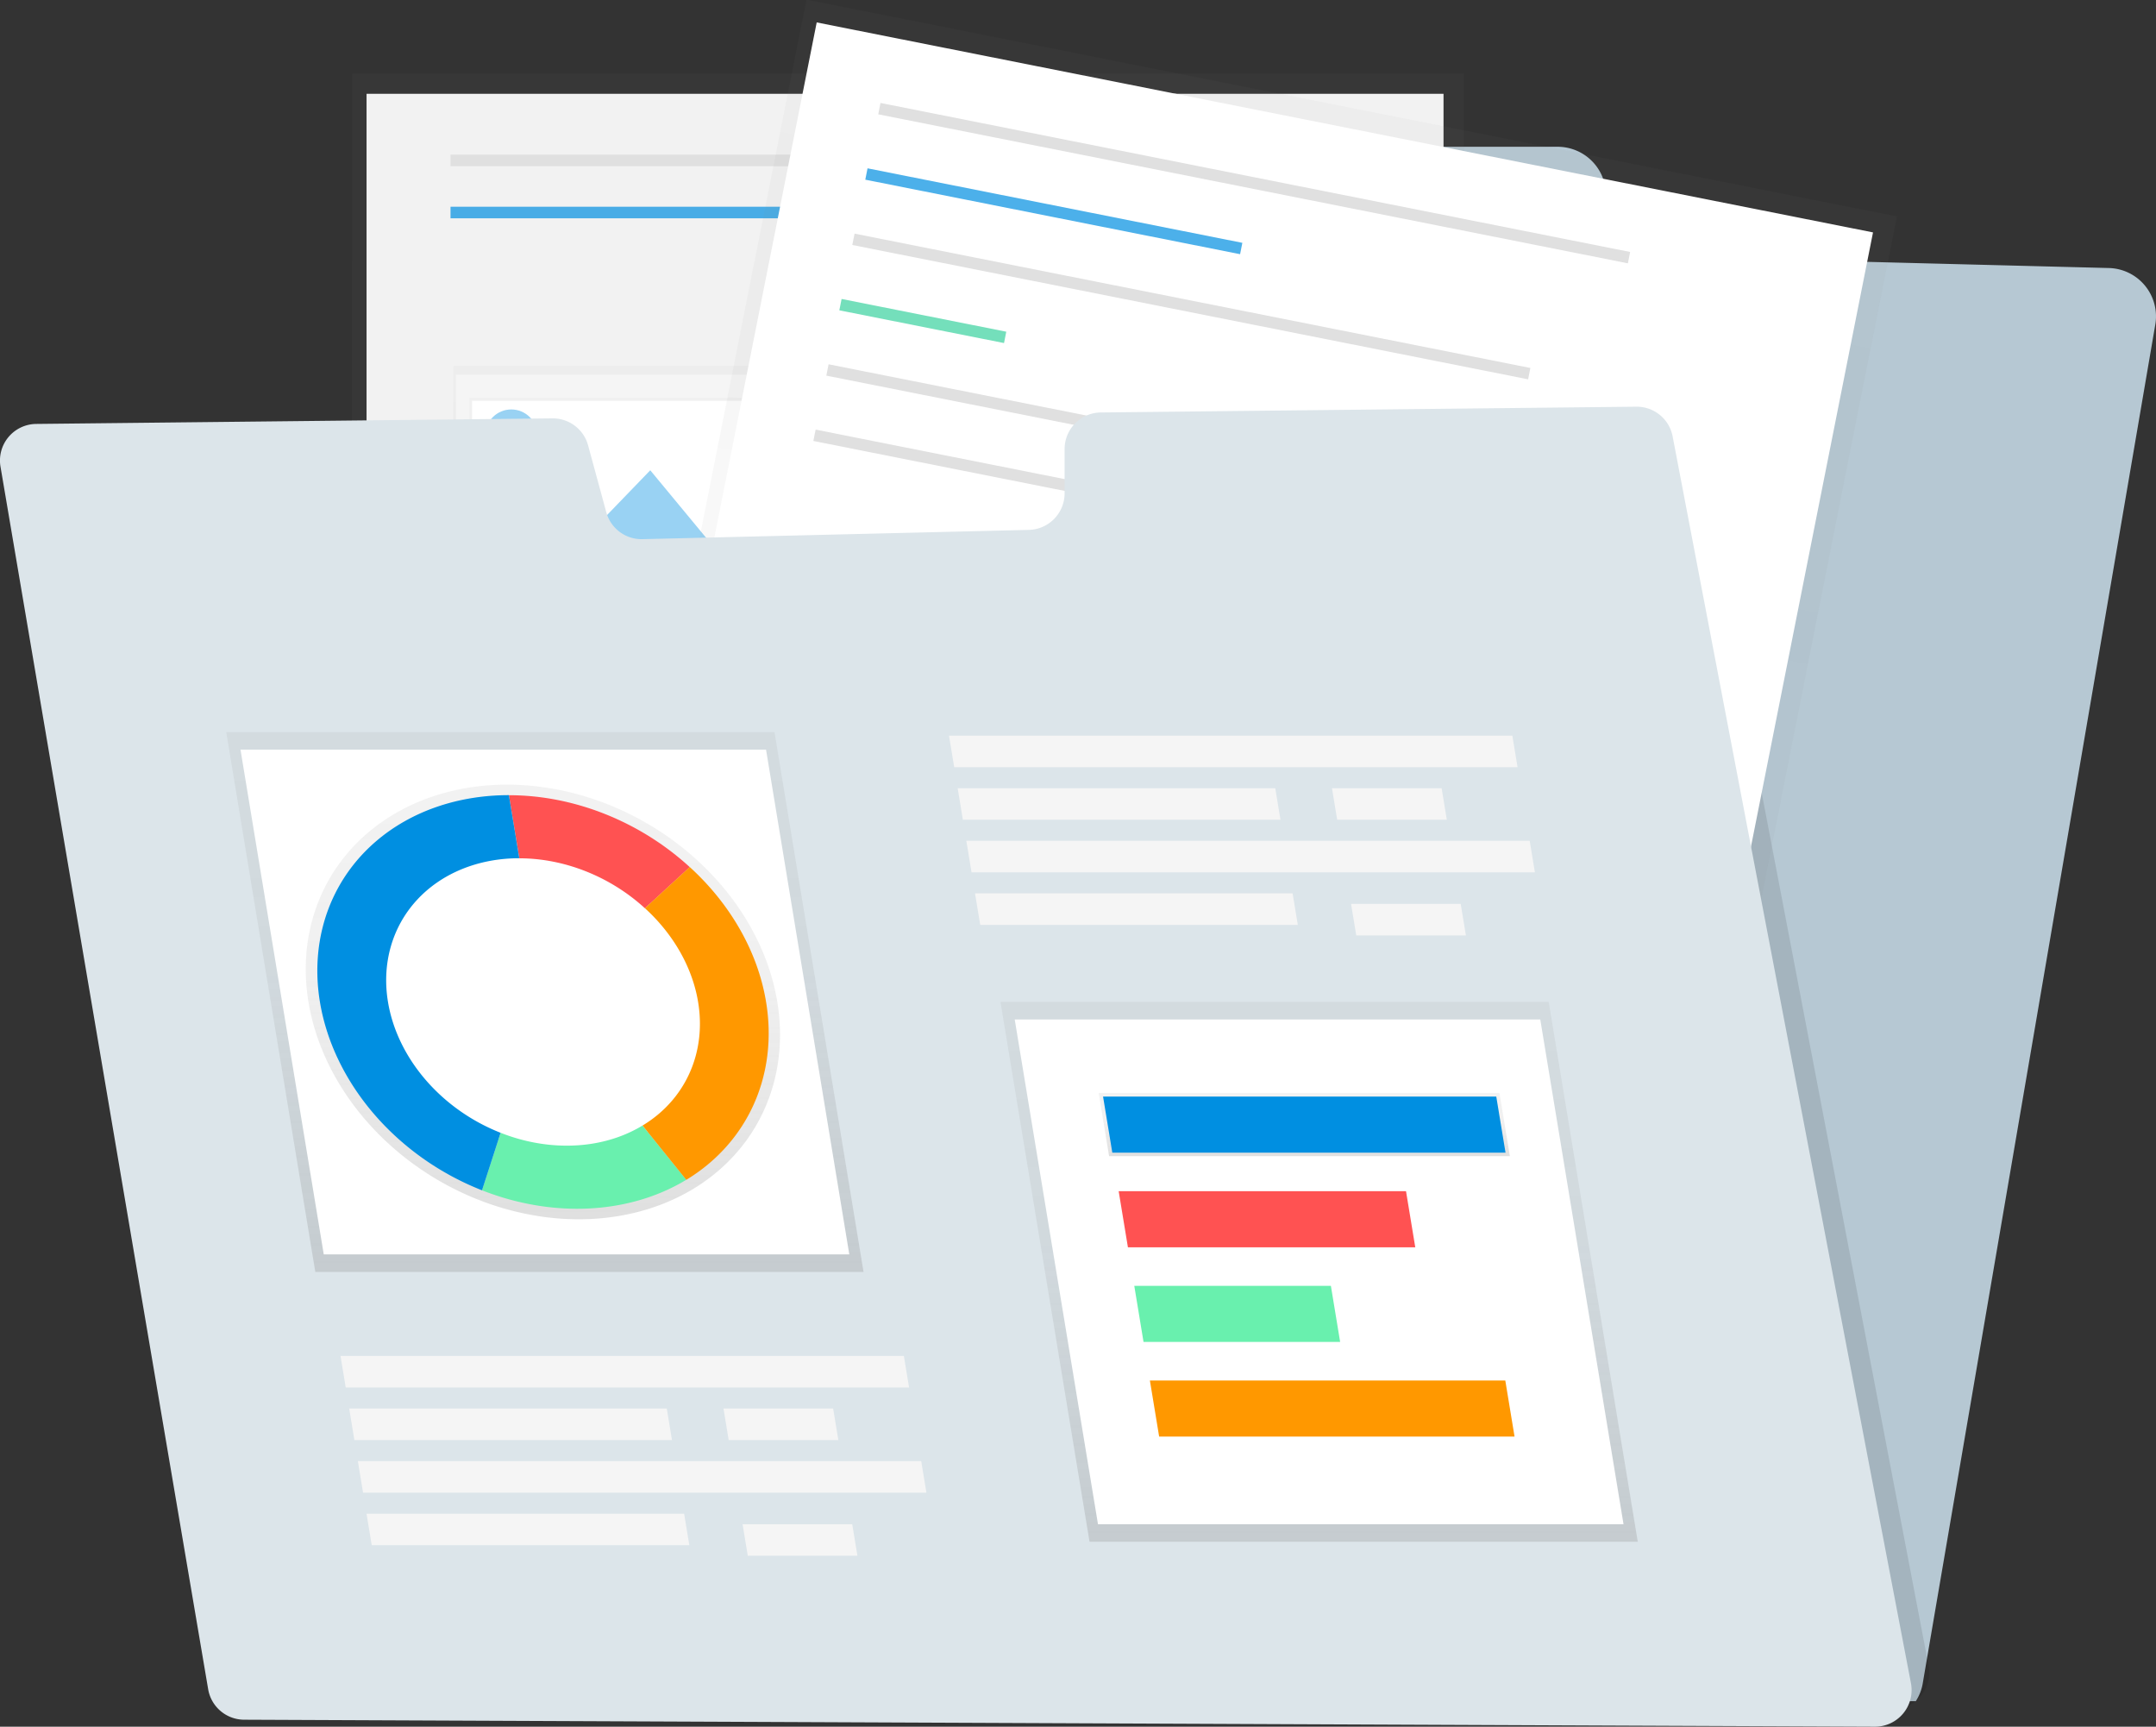 <?xml version="1.0" encoding="UTF-8"?>
<!-- Created with Inkscape (http://www.inkscape.org/) -->
<svg width="163.05mm" height="130.55mm" version="1.1" viewBox="0 0 163.05 130.55" xmlns="http://www.w3.org/2000/svg" xmlns:cc="http://creativecommons.org/ns#" xmlns:dc="http://purl.org/dc/elements/1.1/" xmlns:rdf="http://www.w3.org/1999/02/22-rdf-syntax-ns#" xmlns:xlink="http://www.w3.org/1999/xlink">
 <rect x="0" y="0" width="163.05" height="130.55" fill="#333333" stroke="none"/>
 <defs>
  <linearGradient id="27aa7b70-b106-4a00-be67-693c8380e41d" x1="397.74" x2="397.74" y1="717.25" y2="86.11" gradientUnits="userSpaceOnUse">
   <stop stop-color="gray" stop-opacity=".25" offset="0"/>
   <stop stop-color="gray" stop-opacity=".12" offset=".54"/>
   <stop stop-color="gray" stop-opacity=".1" offset="1"/>
  </linearGradient>
  <linearGradient id="46a816da-c484-41ec-8a6f-fbf14454d910" x1="288.88" x2="288.88" y1="378.44" y2="209.65" xlink:href="#27aa7b70-b106-4a00-be67-693c8380e41d"/>
  <linearGradient id="32b634d8-28f1-48d9-a868-f602a2cad942" x1="288.88" x2="288.88" y1="328.29" y2="223.1" xlink:href="#27aa7b70-b106-4a00-be67-693c8380e41d"/>
  <clipPath id="7a4c6aff-0be0-461b-a111-b3ae1b8fbf73" transform="translate(-140.93 -67.23)">
   <rect id="8cc91f6d-19b0-43cc-9c18-2faa83ac34ba" x="354.51" y="291.55" width="150.6" height="101.52" fill="#fff" data-name="&lt;Rectangle&gt;"/>
  </clipPath>
  <linearGradient id="38f1cb81-8fac-4205-a0ff-a33ac00d354c" x1="288.88" x2="288.88" y1="594.94" y2="426.14" xlink:href="#27aa7b70-b106-4a00-be67-693c8380e41d"/>
  <linearGradient id="6fc01aaf-135e-403e-a209-43b2a4fe59f1" x1="288.88" x2="288.88" y1="544.79" y2="439.6" xlink:href="#27aa7b70-b106-4a00-be67-693c8380e41d"/>
  <clipPath id="79ce363a-d134-40e4-9f82-b96d04a36978" transform="translate(-140.93 -67.23)">
   <rect x="354.51" y="508.05" width="150.6" height="101.52" fill="#fff" data-name="&lt;Rectangle&gt;"/>
  </clipPath>
  <linearGradient id="54803c44-522d-4b9e-9a34-f1f7b43e8483" x1="671.57" x2="671.57" y1="760.34" y2="129.2" gradientTransform="rotate(90 651.76 457.66)" xlink:href="#27aa7b70-b106-4a00-be67-693c8380e41d"/>
  <linearGradient id="089a6a47-adaa-499b-aefb-cd6464b62fb8" x1="670.96" x2="670.96" y1="553.63" y2="387.28" gradientTransform="rotate(90,648.96,480.55)" xlink:href="#27aa7b70-b106-4a00-be67-693c8380e41d"/>
  <linearGradient id="linearGradient3654" x1="397.74" x2="397.74" y1="717.25" y2="86.11" gradientUnits="userSpaceOnUse" xlink:href="#27aa7b70-b106-4a00-be67-693c8380e41d"/>
  <linearGradient id="e976fbab-c7be-4f98-b33a-a56658b85843-7" x1="790.62" x2="790.62" y1="362.68" y2="344.68" gradientTransform="translate(-246.29 694.14)" xlink:href="#9b3bd20d-94b1-4b89-8689-3658f931a37a-5"/>
  <linearGradient id="9b3bd20d-94b1-4b89-8689-3658f931a37a-5" x1="213.62" x2="213.62" y1="486" gradientUnits="userSpaceOnUse">
   <stop stop-color="gray" stop-opacity=".25" offset="0"/>
   <stop stop-color="gray" stop-opacity=".12" offset=".54"/>
   <stop stop-color="gray" stop-opacity=".1" offset="1"/>
  </linearGradient>
  <linearGradient id="09992bb0-0588-4d4c-95c8-1ad271d94435-4" x1="749.12" x2="749.12" y1="475.15" y2="351.15" gradientTransform="translate(-400.79 599.66)" xlink:href="#9b3bd20d-94b1-4b89-8689-3658f931a37a-5"/>
  <linearGradient id="244838b0-6b94-4a4f-974c-f4ebcd2d6e43-6" x1="788.12" x2="788.12" y1="472.68" y2="318.68" gradientTransform="translate(-246.29 694.14)" xlink:href="#9b3bd20d-94b1-4b89-8689-3658f931a37a-5"/>
  <linearGradient id="89aca64f-6823-4107-b0e5-363f57c50e19-3" x1="595.12" x2="595.12" y1="395.68" y2="241.68" gradientTransform="translate(-246.29 694.14)" xlink:href="#9b3bd20d-94b1-4b89-8689-3658f931a37a-5"/>
 </defs>
 <g transform="translate(-22.268 -90.302)">
  <g stroke-width=".265">
   <path d="m47.186 219.02a3.638 3.638 0 0 1-0.812-2.77l11.679-95.56 0.968-7.938a3.664 3.664 0 0 1 3.609-3.217l34.208-0.228a3.659 3.659 0 0 0 3.635-3.76l-0.013-0.362a3.662 3.662 0 0 1 3.659-3.786h35.946a3.659 3.659 0 0 1 3.659 3.651 3.905 3.905 0 0 1-0.032 0.492 3.659 3.659 0 0 0 3.535 4.143l34.523 0.881a3.656 3.656 0 0 1 3.514 4.276l-17.259 100.81-0.325 1.905a3.58 3.58 0 0 1-0.529 1.365z" fill="#b6c8d3"/>
   <path d="m167.15 218.91a2.728 2.728 0 0 1-1.752 0.619l-118.21-0.503a3.638 3.638 0 0 1-0.812-2.77l11.679-95.56 7.324-0.079a2.768 2.768 0 0 1 2.699 2.043l1.368 5.048a2.768 2.768 0 0 0 2.736 2.043l29.229-0.701a2.768 2.768 0 0 0 2.701-2.768v-3.344a2.768 2.768 0 0 1 2.736-2.768l40.502-0.437a2.768 2.768 0 0 1 2.744 2.246l17.912 93.662 0.116 0.603a2.752 2.752 0 0 1-0.974 2.664z" opacity=".1"/>
   <circle cx="-148.32" cy="326.68" r=".836" opacity=".1"/>
  </g>
  <g transform="matrix(.179 0 0 .179 19.735 80.448)">
   <g opacity=".5">
    <rect x="162.9" y="86.11" width="469.69" height="631.14" fill="url(#linearGradient3654)"/>
   </g>
   <rect x="169.02" y="94.67" width="455.01" height="609.12" fill="#f2f2f2"/>
   <rect x="204.49" y="120.36" width="156.56" height="4.89" fill="#e0e0e0"/>
   <rect x="204.49" y="142.37" width="156.56" height="4.89" fill="#008fe1" opacity=".7"/>
   <g fill="#e0e0e0">
    <rect x="384.29" y="120.36" width="156.56" height="4.89"/>
    <rect x="408.75" y="259.8" width="156.56" height="4.89"/>
    <rect x="412.42" y="273.25" width="156.56" height="4.89"/>
    <rect x="419.76" y="286.7" width="156.56" height="4.89"/>
    <rect x="408.75" y="476.29" width="156.56" height="4.89"/>
    <rect x="412.42" y="489.75" width="156.56" height="4.89"/>
    <rect x="419.76" y="503.2" width="156.56" height="4.89"/>
   </g>
   <g opacity=".5">
    <rect x="205.71" y="209.65" width="166.35" height="168.79" fill="url(#46a816da-c484-41ec-8a6f-fbf14454d910)"/>
   </g>
   <rect x="206.76" y="213.32" width="163.72" height="161.45" fill="#f5f5f5"/>
   <g opacity=".5">
    <rect x="212.53" y="223.1" width="152.7" height="105.19" fill="url(#32b634d8-28f1-48d9-a868-f602a2cad942)"/>
   </g>
   <rect x="213.58" y="224.32" width="150.6" height="101.52" fill="#fff" data-name="&lt;Rectangle&gt;"/>
   <g clip-path="url(#7a4c6aff-0be0-461b-a111-b3ae1b8fbf73)" fill="#008fe1">
    <polygon points="195.93 334.41 200.82 322.18 238.74 263.46 254.64 289.15 288.88 253.68 318.24 289.15 343.93 236.56 409.98 341.75" opacity=".4"/>
    <circle cx="230.17" cy="239" r="11.01" opacity=".4"/>
   </g>
   <g opacity=".5">
    <rect x="205.71" y="426.14" width="166.35" height="168.79" fill="url(#38f1cb81-8fac-4205-a0ff-a33ac00d354c)"/>
   </g>
   <rect x="206.76" y="429.81" width="163.72" height="161.45" fill="#f5f5f5"/>
   <g opacity=".5">
    <rect x="212.53" y="439.6" width="152.7" height="105.19" fill="url(#6fc01aaf-135e-403e-a209-43b2a4fe59f1)"/>
   </g>
   <rect x="213.58" y="440.82" width="150.6" height="101.52" fill="#fff" data-name="&lt;Rectangle&gt;"/>
   <g clip-path="url(#79ce363a-d134-40e4-9f82-b96d04a36978)" fill="#bdbdbd">
    <polygon points="195.93 550.9 200.82 538.67 238.74 479.96 254.64 505.65 288.88 470.18 318.24 505.65 343.93 453.05 409.98 558.24" opacity=".4"/>
    <circle cx="230.17" cy="455.5" r="11.01" opacity=".4"/>
   </g>
   <g opacity=".5">
    <rect transform="rotate(-78.76 553.22 529.7)" x="349.09" y="242.63" width="631.14" height="469.69" fill="url(#54803c44-522d-4b9e-9a34-f1f7b43e8483)"/>
   </g>
   <rect transform="rotate(-78.76 552.49 527.07)" x="359.37" y="247.33" width="609.12" height="455.01" fill="#fff"/>
   <g fill="#e0e0e0">
    <rect transform="rotate(11.24 956.25 -549.98)" x="523.5" y="197.22" width="322.91" height="4.89"/>
    <rect transform="rotate(11.24 866.06 -96.407)" x="433.36" y="650.7" width="322.91" height="4.89"/>
    <rect transform="rotate(11.24 824.56 -75.958)" x="428.58" y="671.14" width="249.52" height="4.89"/>
   </g>
   <rect transform="rotate(11.24 742.31 -63.606)" x="424.6" y="683.47" width="92.96" height="4.89" fill="#008fe1" opacity=".7"/>
   <rect transform="rotate(11.24 871.53 -538.1)" x="519.57" y="209.08" width="161.45" height="4.89" fill="#008fe1" opacity=".7"/>
   <rect transform="rotate(11.24 929.67 -497.86)" x="512.84" y="249.31" width="291.11" height="4.89" fill="#e0e0e0"/>
   <rect transform="rotate(11.24 816.18 -491.72)" x="509.47" y="255.44" width="70.94" height="4.89" fill="#3ad29f" opacity=".7"/>
   <rect transform="rotate(11.24 934.28 -439.57)" x="501.56" y="307.59" width="322.91" height="4.89" fill="#e0e0e0"/>
   <g opacity=".5">
    <rect transform="rotate(-78.76 547.6 554.78)" x="575.87" y="357.6" width="166.35" height="289.88" fill="url(#089a6a47-adaa-499b-aefb-cd6464b62fb8)"/>
   </g>
   <rect transform="rotate(11.24 930.44 -247.62)" x="516.06" y="420.61" width="286.22" height="162.68" fill="#fff"/>
   <rect transform="rotate(11.24 928.78 -411.99)" x="496.08" y="335.18" width="322.91" height="4.89" fill="#e0e0e0"/>
   <rect transform="rotate(11.24 836.83 -266.22)" x="547.86" y="424.02" width="35.47" height="118.64" fill="#008fe1"/>
   <rect transform="rotate(11.24 895.39 -234.63)" x="606.43" y="475.19" width="35.47" height="79.5" fill="#3ad29f"/>
   <rect transform="rotate(11.24 954.26 -204.2)" x="665.23" y="523.93" width="35.47" height="42.81" fill="#f55f44"/>
   <rect transform="rotate(11.24 1020.9 -213.43)" x="731.91" y="492.72" width="35.47" height="86.84" fill="#fdd835"/>
  </g>
  <path d="m146.02 121.05-40.502 0.437a2.768 2.768 0 0 0-2.738 2.765v3.347a2.768 2.768 0 0 1-2.699 2.765l-29.226 0.701a2.765 2.765 0 0 1-2.738-2.043l-1.373-5.046a2.765 2.765 0 0 0-2.701-2.043l-39.039 0.421a2.765 2.765 0 0 0-2.699 3.228l15.706 92.435a2.768 2.768 0 0 0 2.717 2.304l123.33 0.529a2.768 2.768 0 0 0 2.728-3.286l-18.023-94.268a2.765 2.765 0 0 0-2.744-2.246z" fill="#dce5ea" stroke-width=".265"/>
  <g transform="matrix(.265 0 0 .265 -369.11 -52.576)">
   <g transform="matrix(1.079 0 .165 1 1088.9 -187.78)">
    <rect x="276.33" y="935.82" width="145" height="154" fill="url(#89aca64f-6823-4107-b0e5-363f57c50e19-3)"/>
    <rect x="279.33" y="940.82" width="139" height="144" fill="#fff"/>
    <rect x="469.33" y="1012.8" width="145" height="154" fill="url(#244838b0-6b94-4a4f-974c-f4ebcd2d6e43-6)"/>
    <rect x="472.33" y="1017.8" width="139" height="144" fill="#fff"/>
    <path d="m395.3 972.37a62 62 0 1 0 15 40.45 61.84 61.84 0 0 0-15-40.45zm-25 77.47a43 43 0 1 1 21.08-37 42.81 42.81 0 0 1-21.05 37z" fill="url(#09992bb0-0588-4d4c-95c8-1ad271d94435-4)"/>
    <path d="m379.38 986.08 13.65-11.75a58.85 58.85 0 0 0-44.7-20.51v18a40.91 40.91 0 0 1 31.05 14.26z" fill="#ff5252"/>
    <path d="m348.33 1053.8a40.74 40.74 0 0 1-16.92-3.67l-7.43 16.41a59 59 0 0 0 54.49-3l-9.2-15.49a40.74 40.74 0 0 1-20.94 5.75z" fill="#69f0ae"/>
    <path d="m407.33 1012.8a58.75 58.75 0 0 0-14.3-38.49l-13.65 11.75a40.93 40.93 0 0 1-10.11 62l9.2 15.49a59 59 0 0 0 28.86-50.75z" fill="#ff9800"/>
    <path d="m307.33 1012.8a41 41 0 0 1 41-41v-18a59 59 0 0 0-24.35 112.74l7.43-16.41a41 41 0 0 1-24.08-37.33z" fill="#008fe1"/>
    <rect x="491.33" y="1038.8" width="106" height="18" fill="url(#e976fbab-c7be-4f98-b33a-a56658b85843-7)"/>
    <rect x="492.33" y="1039.8" width="104" height="16" fill="#008fe1"/>
    <rect x="492.33" y="1066.8" width="76" height="16" fill="#ff5252"/>
    <rect x="492.33" y="1093.8" width="52" height="16" fill="#69f0ae"/>
    <rect x="492.33" y="1120.8" width="94" height="16" fill="#ff9800"/>
    <g fill="#f5f5f5">
     <rect x="279.33" y="1113.8" width="149" height="9"/>
     <rect x="279.33" y="1128.8" width="84" height="9"/>
     <rect x="378.33" y="1128.8" width="29" height="9"/>
     <rect x="378.33" y="1161.8" width="29" height="9"/>
     <rect x="279.33" y="1158.8" width="84" height="9"/>
     <rect x="279.33" y="1143.8" width="149" height="9"/>
     <rect x="467.33" y="936.82" width="149" height="9"/>
     <rect x="467.33" y="951.82" width="84" height="9"/>
     <rect x="566.33" y="951.82" width="29" height="9"/>
     <rect x="566.33" y="984.82" width="29" height="9"/>
     <rect x="467.33" y="981.82" width="84" height="9"/>
     <rect x="467.33" y="966.82" width="149" height="9"/>
    </g>
   </g>
  </g>
 </g>
</svg>
